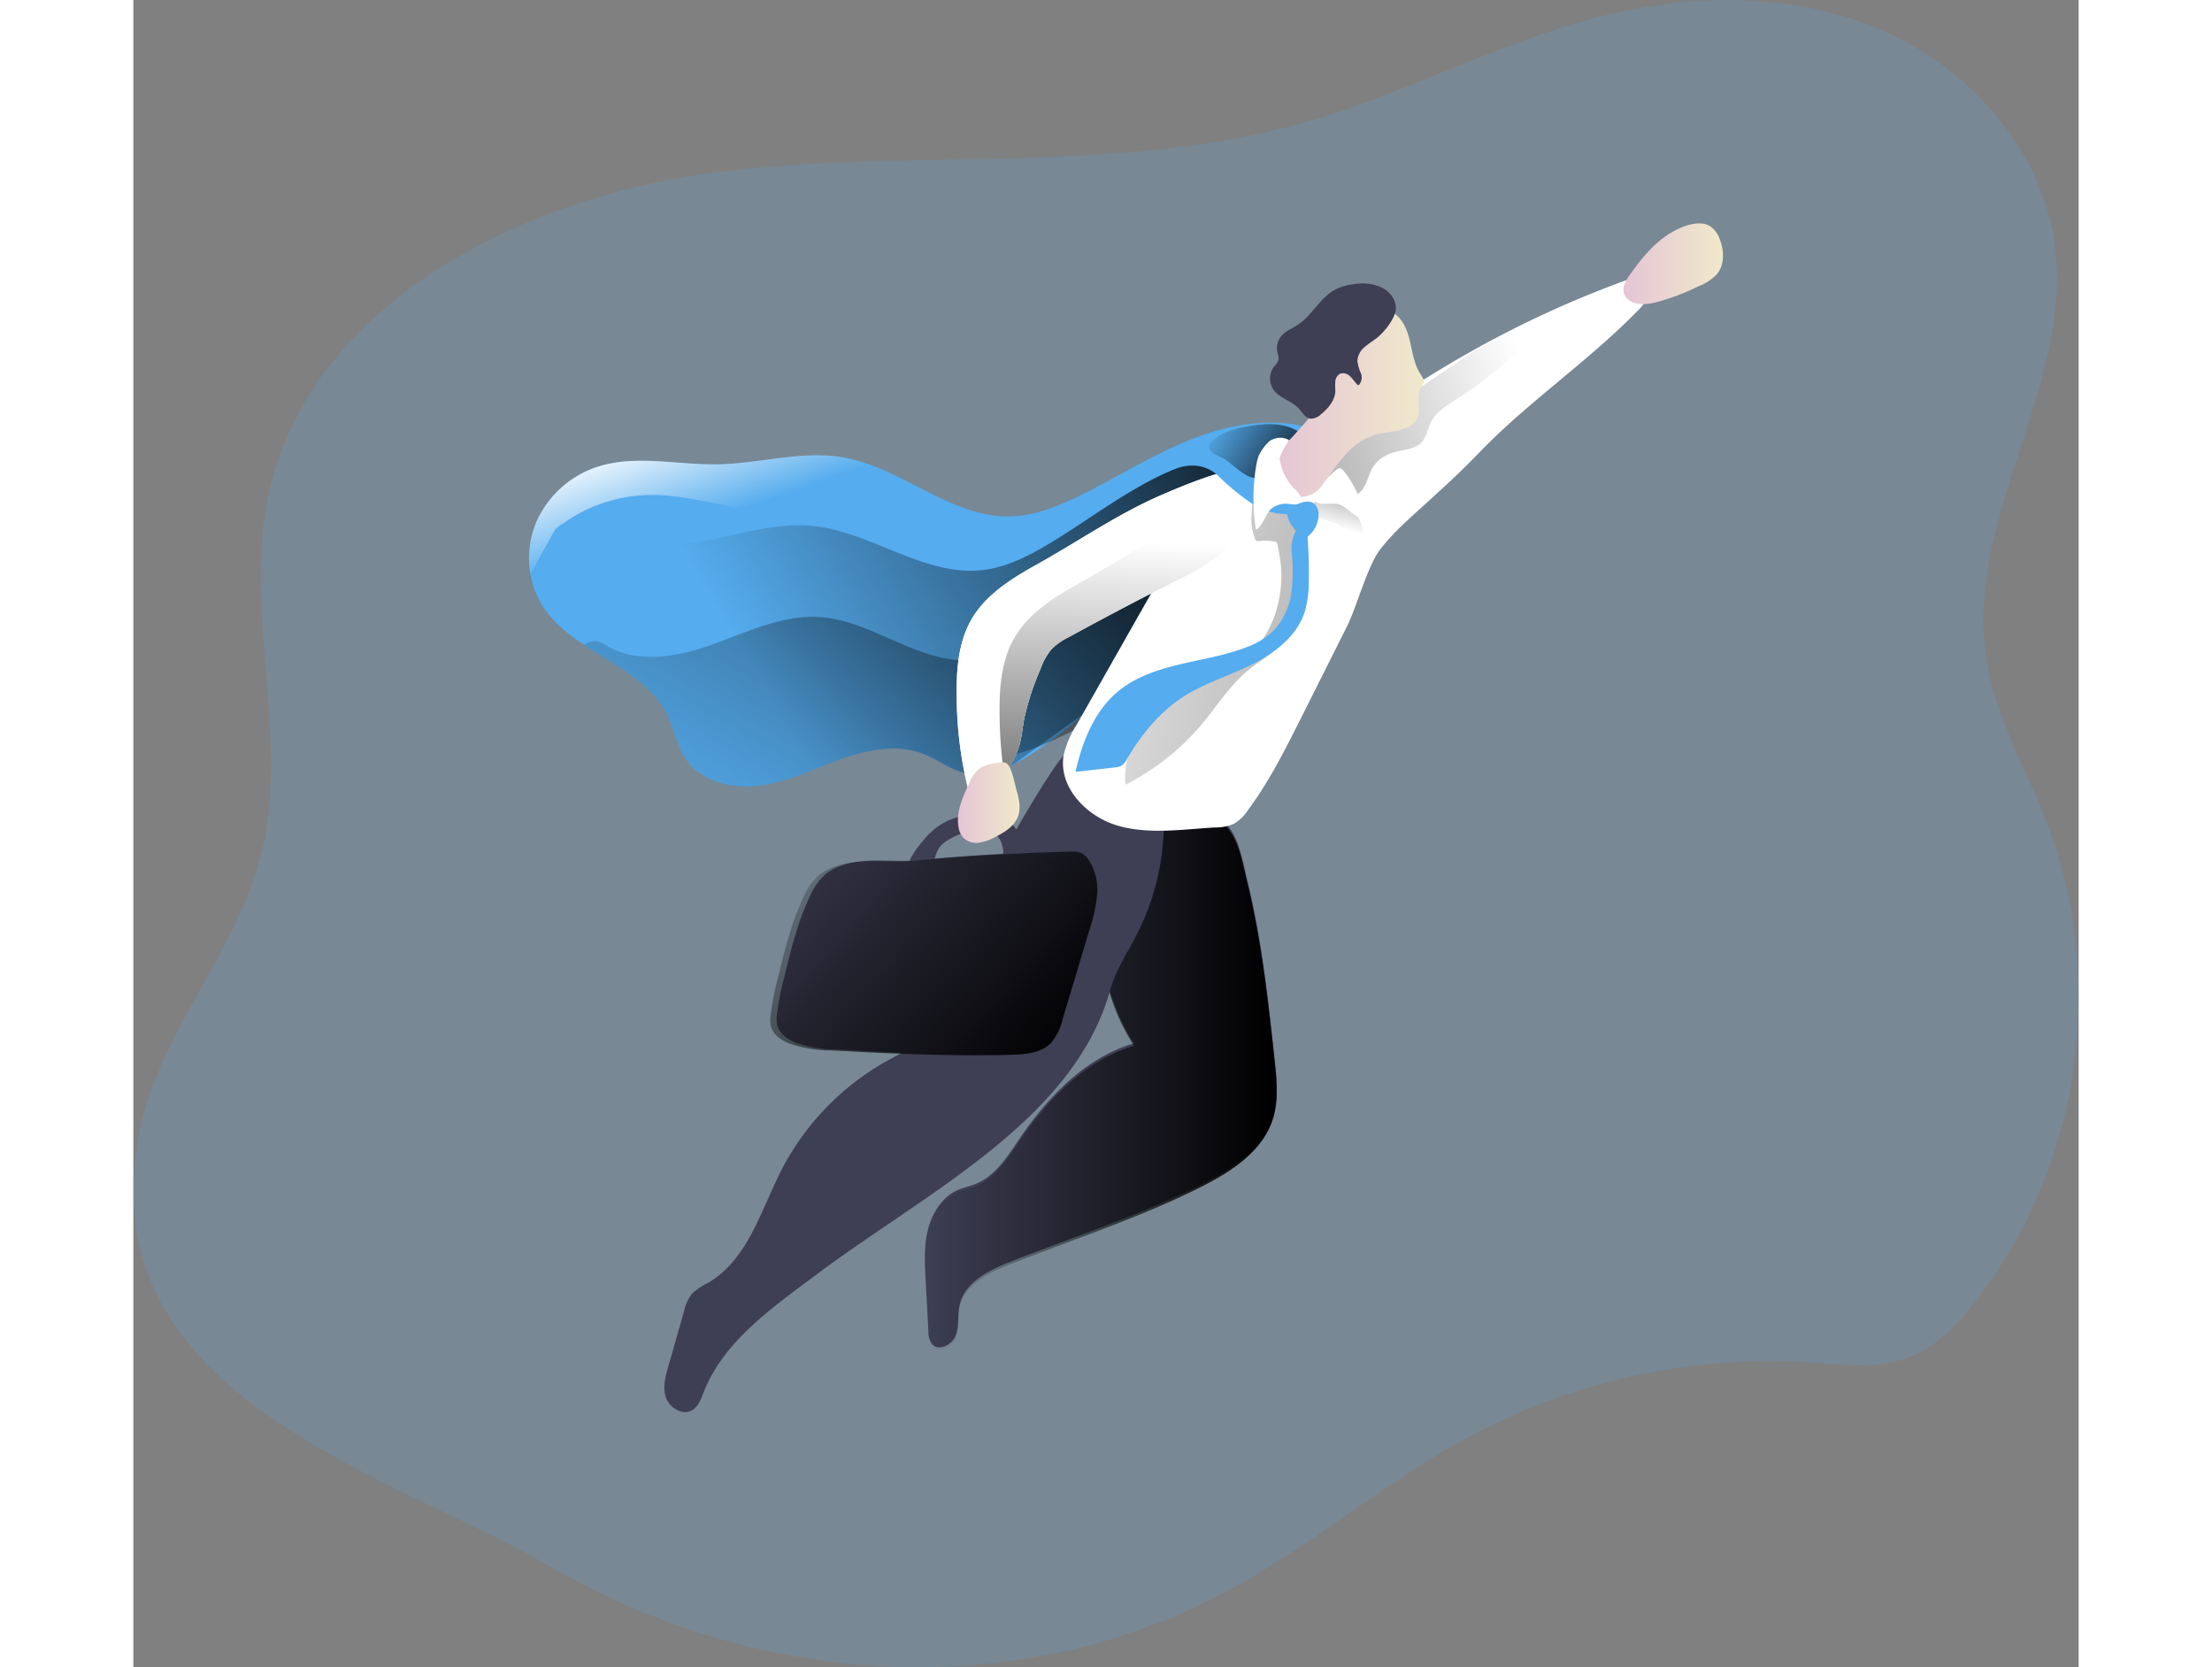 <svg id="Layer_1" data-name="Layer 1" xmlns="http://www.w3.org/2000/svg" xmlns:xlink="http://www.w3.org/1999/xlink" viewBox="0 0 441.75 378.59" width="406" height="306" class="illustration styles_illustrationTablet__1DWOa"><rect x="0" y="0" width="441.75" height="378.59" fill="#808080" stroke="none"/><defs><linearGradient id="linear-gradient" x1="209.16" y1="248.53" x2="289.06" y2="248.53" gradientUnits="userSpaceOnUse"><stop offset="0" stop-opacity="0"></stop><stop offset="0.99"></stop></linearGradient><linearGradient id="linear-gradient-2" x1="171.7" y1="157.71" x2="301.38" y2="79.9" xlink:href="#linear-gradient"></linearGradient><linearGradient id="linear-gradient-3" x1="166.45" y1="202.92" x2="268.04" y2="27.82" xlink:href="#linear-gradient"></linearGradient><linearGradient id="linear-gradient-4" x1="346.22" y1="90.69" x2="174.75" y2="138.24" xlink:href="#linear-gradient"></linearGradient><linearGradient id="linear-gradient-5" x1="302.51" y1="123.4" x2="307.15" y2="104.27" gradientUnits="userSpaceOnUse"><stop offset="0" stop-opacity="0"></stop><stop offset="0.72" stop-opacity="0.51"></stop><stop offset="0.99"></stop></linearGradient><linearGradient id="linear-gradient-6" x1="212.37" y1="134.32" x2="525.52" y2="193.35" xlink:href="#linear-gradient"></linearGradient><linearGradient id="linear-gradient-7" x1="367.81" y1="63.36" x2="390.42" y2="63.36" gradientUnits="userSpaceOnUse"><stop offset="0" stop-color="#e5c5d5"></stop><stop offset="0.42" stop-color="#ead4d1"></stop><stop offset="1" stop-color="#f0e9cb"></stop></linearGradient><linearGradient id="linear-gradient-8" x1="275.17" y1="98.31" x2="298.8" y2="113.2" xlink:href="#linear-gradient"></linearGradient><linearGradient id="linear-gradient-9" x1="254.58" y1="126.27" x2="250.94" y2="232.66" xlink:href="#linear-gradient"></linearGradient><linearGradient id="linear-gradient-10" x1="216.67" y1="185.72" x2="230.66" y2="185.72" xlink:href="#linear-gradient-7"></linearGradient><linearGradient id="linear-gradient-11" x1="174.04" y1="185.63" x2="240.71" y2="245.2" xlink:href="#linear-gradient"></linearGradient><linearGradient id="linear-gradient-12" x1="288.83" y1="94.84" x2="322.49" y2="94.84" xlink:href="#linear-gradient-7"></linearGradient><linearGradient id="linear-gradient-13" x1="164.32" y1="121.14" x2="155.99" y2="97.78" gradientUnits="userSpaceOnUse"><stop offset="0.02" stop-color="#fff" stop-opacity="0"></stop><stop offset="1" stop-color="#fff"></stop></linearGradient></defs><title>Hero of Employe</title><path d="M279.31,364c18.63-10.28,35-24.37,53.71-34.41a144.66,144.66,0,0,1,77.3-16.7c7.45.49,15.2,1.52,22.19-1.12,6.27-2.38,11.12-7.45,15.25-12.73,23.42-29.89,29.92-72.21,16.55-107.76-4.84-12.88-12.12-25-14.15-38.66-4.67-31.36,19.45-61.47,15.68-92.95C463.24,38,447,19.43,427.08,10.59S384.1,1.8,363,7.1c-23.05,5.77-44.24,17.42-67.08,24-43.21,12.38-89.44,5.85-134,11.48S68.72,72.7,59.9,116.78c-5.33,26.62,5.2,54.8-1.58,81.09-5.71,22.11-23,40.08-27.5,62.48-12,60.18,55.83,77.08,94.08,99.28C171.69,386.78,231.25,390.53,279.31,364Z" transform="translate(-29.42 -3.47)" fill="#55ACEE" opacity="0.18" style="isolation: isolate;"></path><path d="M288.59,244c.47,4.33.92,8.81-.38,13-2.3,7.36-9.45,12-16.33,15.46C258,279.44,243,284.29,228.53,290c-4.86,1.93-10.3,4.65-11.46,9.74-.52,2.28-.07,4.73-.88,6.91s-3.9,3.78-5.42,2a4.64,4.64,0,0,1-.8-2.84l-.63-11.64c-.21-3.89-.42-7.86.56-11.64s3.33-7.4,6.92-8.92c1.21-.5,2.51-.76,3.74-1.24,4.56-1.77,7.35-6.27,10.1-10.33,6.47-9.53,15-18.42,26-21.66a46.13,46.13,0,0,1-6.06-36.35c1.61-6.26,4.87-12.49,10.48-15.7a14,14,0,0,1,14.16.17c5,3.23,5.73,9.07,7.05,14.47C285.62,216.44,287.11,230.24,288.59,244Z" transform="translate(-29.42 -3.47)" fill="#3e3e54"></path><path d="M288.59,244.52c.47,4.34.92,8.81-.38,13-2.3,7.36-9.45,12-16.33,15.47C258,280,243,284.83,228.53,290.57c-4.86,1.92-10.3,4.64-11.46,9.74-.52,2.27-.07,4.73-.88,6.91s-3.9,3.77-5.42,2a4.64,4.64,0,0,1-.8-2.84l-.63-11.64c-.21-3.9-.42-7.86.56-11.64s3.33-7.4,6.92-8.92c1.21-.51,2.51-.76,3.74-1.24,4.56-1.78,7.35-6.28,10.1-10.33,6.47-9.53,15-18.42,26-21.66a46.16,46.16,0,0,1-6.06-36.36c1.61-6.26,4.87-12.48,10.48-15.69a14,14,0,0,1,14.16.17c5,3.23,5.73,9.07,7.05,14.47C285.62,217,287.11,230.79,288.59,244.52Z" transform="translate(-29.42 -3.47)" fill="url(#linear-gradient)"></path><path d="M263.44,190.1a56.19,56.19,0,0,1-6.22,25.73c-2.13,4.13-4.79,8.07-6,12.53-8.23,29.45-41.62,45.8-66.54,64.43-10.12,7.56-21.23,15.24-25.76,26.84-.61,1.58-1.23,3.36-2.77,4.15-2.21,1.12-5-.71-5.79-3s-.1-4.79.57-7.13l3.56-12.47a9.73,9.73,0,0,1,1.78-3.92,13.93,13.93,0,0,1,3.59-2.43c9.18-5.34,12.07-16.61,16.85-25.89a59.81,59.81,0,0,1,24.41-24.87c2.76-1.51,5.72-2.86,7.84-5.15s3.3-5.6,4.35-8.67a319.08,319.08,0,0,1,12.09-30.12c1.81-3.93,12.27-22,15.33-25.15C248.58,166.93,255.84,181.81,263.44,190.1Z" transform="translate(-29.42 -3.47)" fill="#3e3e54"></path><path d="M301.45,113.7c0,1.27-.09,2.58-.09,3.9,0,4.23-.4,8.89-3.4,11.87-2.29,2.27-5.61,3.06-8.67,4.06-22.16,7.24-36.32,28.63-55.94,41.21-4.16,2.66-9,5-13.81,4.45a11.22,11.22,0,0,1-1.73-.32c-3.16-.82-5.81-2.93-8.83-4.14-6-2.39-12.75-1.06-18.79,1.1s-11.89,5.1-18.25,6-13.62-.8-17.17-6.15c-1.92-2.92-2.5-6.51-4-9.66-5.48-11.37-21.24-14.16-28.2-24.62-.12-.18-.25-.37-.36-.56a19,19,0,0,1-2.28-5.44,14.17,14.17,0,0,1-.34-1.57,21.11,21.11,0,0,1,1.15-11.31l.18-.47A23,23,0,0,1,135,109.41c8.69-2.73,18.07-.33,27.18-.5,9.54-.18,19.09-3.21,28.48-1.57,7.32,1.27,14,5.29,20.7,8.59,5.57,2.73,11.2,5,17.34,4.8,5.46-.15,10.67-2.27,15.58-4.69,9-4.42,17.55-9.94,27-13.42,7.07-2.61,14.92-4,22.41-2.67C301.63,101.41,301.64,107,301.45,113.7Z" transform="translate(-29.42 -3.47)" fill="#55ACEE"></path><path d="M287.76,123.91c-2.09,2.46-5.32,3.55-8.29,4.81-13.27,5.65-16.25,22.61-26.13,33.38-6.09,6.63-25.73,14.64-26,12.5-.41-2.95-5,3.54-7.77,4.59a11.22,11.22,0,0,1-1.73-.32c-3.16-.82-5.81-2.93-8.83-4.14-6-2.39-12.75-1.06-18.79,1.1s-11.89,5.1-18.25,6-13.62-.8-17.17-6.15c-1.92-2.92-2.5-6.51-4-9.66-3.64-7.57-11.84-11.33-19-16.09a31.56,31.56,0,0,1-9.23-8.53c-.12-.18-.25-.37-.36-.56a19,19,0,0,1-2.28-5.44,23,23,0,0,1,8.12-5.65c8.42-3.49,18-1.91,27-2.88,9.49-1,18.74-4.84,28.24-4,13.52,1.16,25.58,11.6,39,10.05,5.44-.63,10.44-3.2,15.12-6,8.61-5.18,16.62-11.42,25.71-15.71,6.81-3.2,14.51-5.3,22.1-4.59a11,11,0,0,1,4.59,1.34c.08,1.26.13,2.57.25,3.88C290.49,116,290.49,120.68,287.76,123.91Z" transform="translate(-29.42 -3.47)" fill="url(#linear-gradient-2)"></path><path d="M261,152.72c-6.09,6.63-23.84,18.35-30.88,23.77-2.36,1.83-7.79,1.65-10.57,2.7a11.22,11.22,0,0,1-1.73-.32c-3.16-.82-5.81-2.93-8.83-4.14-6-2.39-12.75-1.06-18.79,1.1s-11.89,5.1-18.25,6-13.62-.8-17.17-6.15c-1.92-2.92-2.5-6.51-4-9.66-3.64-7.57-11.84-11.33-19-16.09a3.92,3.92,0,0,1,4.25-.38c7.06,4.82,16.61,3.22,24.66.35s16.09-6.86,24.61-6.3c9.6.62,17.9,6.94,27.29,9.12a32.6,32.6,0,0,0,20.5-2c3.51-1.56,19.06-16.39,22.16-14.13,1.14.83,13-6.28,13.39-4.92C268.94,132.72,261,151.66,261,152.72Z" transform="translate(-29.42 -3.47)" fill="url(#linear-gradient-3)"></path><path d="M372.94,65.51a4.35,4.35,0,0,1,.8,4.74,12.93,12.93,0,0,1-3,4.08C360.33,85,346.2,94.81,335.81,105.47c-5.44,5.59-6.68,6.67-12.44,11.94-3.77,3.45-7.69,6.79-10.82,10.83-2.85,3.7-5.41,13.26-7.51,17.43l-10.53,21c-3.6,7.16-7.22,14.36-12,20.79a9.5,9.5,0,0,1-3.31,3.15,10.78,10.78,0,0,1-4.16.76c-7.36.42-14.9,1.64-22-.39s-13.59-8.69-12.37-16a22,22,0,0,1,3-7l12.73-22.45c3.84-6.76,7.67-13.52,11.64-20.21,3.11-5.23,6.39-10.52,11.08-14.4,4.14-3.43,9.15-5.58,14.09-7.69,10.47-4.48,21-8.45,30.68-14.45A240.85,240.85,0,0,1,354.6,72.62Q363.62,68.69,372.94,65.51Z" transform="translate(-29.42 -3.47)" fill="#fff"></path><path d="M321.81,104.05c1.3-1.23,1.51-3.19,2.32-4.78,1.15-2.26,3.44-3.65,5.58-5A101.25,101.25,0,0,0,352,74.85c-9.23,2.35-17.32,7.78-25.2,13.12l-13.15,8.9c-5.22,3.54-10.52,7.14-14.54,12a2.72,2.72,0,0,0-.69,1.28c-.17,1.21,1.14,2,2.11,2.76,4.12,3.21,7.17,5.12,9.26-.84.87-2.49,1.81-4,4.28-5.28S319.84,105.91,321.81,104.05Z" transform="translate(-29.42 -3.47)" fill="url(#linear-gradient-4)"></path><path d="M301,121.8a14.85,14.85,0,0,1,3.71,1.92,8.58,8.58,0,0,0,1.74,1,2.49,2.49,0,0,0,1.95,0,.72.72,0,0,0,.31-.29.81.81,0,0,0,0-.55,40.47,40.47,0,0,0-3-6.84,2.48,2.48,0,0,0-.54-.73,2.41,2.41,0,0,0-1.26-.4A15.14,15.14,0,0,0,300,116a3.6,3.6,0,0,0-2,.89,3.41,3.41,0,0,0-.77,1.64,7.57,7.57,0,0,0-.21,3.17c.62,0,1.29-.27,1.95-.27A7.36,7.36,0,0,1,301,121.8Z" transform="translate(-29.42 -3.47)" fill="url(#linear-gradient-5)"></path><path d="M284.94,112a20.81,20.81,0,0,0-1.55,8,12.39,12.39,0,0,0,.77,5.9.83.83,0,0,0,.27.37,1,1,0,0,0,.67.06,10.07,10.07,0,0,1,3.75.2.42.42,0,0,1,.22.11.44.44,0,0,1,.11.25l.46,2.38c1.76,9-1.39,19.18-8.72,24.71a42.15,42.15,0,0,1-7.89,4.17c-4.82,2.23-9.54,5-13.09,8.91s-5.85,9.3-5.18,14.58a55.25,55.25,0,0,0,17.39-13.83c3.41-4.09,6.27-8.72,10.38-12.1,2.43-2,5.27-3.53,7.36-5.89,4-4.5,4.49-11,4.79-17,.41-8.4.23-18.17-6.36-23.38C287.65,109.85,285.3,111.23,284.94,112Z" transform="translate(-29.42 -3.47)" fill="url(#linear-gradient-6)"></path><path d="M382.1,54.7c1.84-.6,4-.84,5.58.27a6.05,6.05,0,0,1,2,2.83c1,2.58,1.12,5.77-.64,7.92a11.1,11.1,0,0,1-4.22,2.76,49.65,49.65,0,0,1-10.22,3.78c-2.14.46-5.4.57-6.53-1.82-1-2.12,1.12-4.46,2.28-6.07C373.36,60.23,377.13,56.35,382.1,54.7Z" transform="translate(-29.42 -3.47)" fill="url(#linear-gradient-7)"></path><path d="M234.72,131.59c-5.75,3.2-11.64,6.81-14.94,12.49-3.08,5.3-3.49,11.72-3.38,17.85A88.86,88.86,0,0,0,218.83,182c.18.73.48,1.56,1.19,1.79a2.18,2.18,0,0,0,1.54-.29,17.48,17.48,0,0,0,9.21-11.34c.43-1.75.59-3.55.91-5.31a58.65,58.65,0,0,1,3.69-11.36,15.13,15.13,0,0,1,2.48-4.55,14.65,14.65,0,0,1,4.07-2.86q12.45-6.81,25.14-13.2a44.8,44.8,0,0,0,8.87-5.35,14.5,14.5,0,0,0,5.32-8.66c.51-3.39,3.07-11-1.31-10.72s-13.36,4.1-17.31,5.82C252.85,120.27,244,126.4,234.72,131.59Z" transform="translate(-29.42 -3.47)" fill="#fff"></path><path d="M282.15,116.26c-.29,1.71-.73,3.45-.9,4.66a14.54,14.54,0,0,1-5.32,8.65,44.8,44.8,0,0,1-8.87,5.35q-12.67,6.39-25.14,13.2a14.8,14.8,0,0,0-4.07,2.86,14.59,14.59,0,0,0-2.48,4.55,58.88,58.88,0,0,0-3.69,11.36c-.32,1.76-.48,3.56-.92,5.31a17.61,17.61,0,0,1-9.2,11.34,2.11,2.11,0,0,1-1.54.28c-.71-.22-1-1.06-1.18-1.78a88.94,88.94,0,0,1-2.44-20.11c-.12-6.14.3-12.54,3.38-17.85,3.31-5.69,9.2-9.3,14.93-12.49,9.32-5.19,18.14-11.32,27.92-15.58,4-1.71,13-5.51,17.31-5.83C282.77,110,282.71,113.1,282.15,116.26Z" transform="translate(-29.42 -3.47)" fill="#fff"></path><path d="M275.77,111.51a52.4,52.4,0,0,0,7.48,6.17,14.52,14.52,0,0,0,9.19,2.51c.57-.07,1.25-.27,1.39-.83s-.4-1.09-.86-1.46c-2.5-2-4.53-4.93-4.55-8.14,0-1.54.41-3.19-.35-4.53-1-1.67-3.24-1.93-5.17-1.84a37,37,0,0,0-5.75.72c-1.6.33-14.5,6.06-12.88,6.46C264.54,110.64,270.76,106.88,275.77,111.51Z" transform="translate(-29.42 -3.47)" fill="#55ACEE"></path><path d="M276.25,107.19a6.54,6.54,0,0,1-1.75-.88,1.73,1.73,0,0,1-.7-1.71,2.07,2.07,0,0,1,.57-.91c1.92-2,4.8-2.77,7.54-3.29,3.95-.75,8.3-1.15,11.76.89.44.26.91.67.83,1.18a1.3,1.3,0,0,1-.47.71c-1.45,1.36-3.18,2.34-4.7,3.61s-2.21,3.33-3.66,4.6C282.94,113.78,278.94,108.28,276.25,107.19Z" transform="translate(-29.42 -3.47)" fill="url(#linear-gradient-8)"></path><path d="M282.15,116.26c-.29,1.71-.73,3.45-.9,4.66a14.54,14.54,0,0,1-5.32,8.65,44.8,44.8,0,0,1-8.87,5.35q-12.67,6.39-25.14,13.2a14.8,14.8,0,0,0-4.07,2.86,14.59,14.59,0,0,0-2.48,4.55,58.88,58.88,0,0,0-3.69,11.36c-.32,1.76-.48,3.56-.92,5.31a17.13,17.13,0,0,1-3.62,7,98.7,98.7,0,0,1-1-13.09c-.11-6.13.3-12.55,3.38-17.85,3.3-5.68,9.19-9.29,14.94-12.5,9.32-5.18,18.13-11.31,27.91-15.56C274.58,119.19,278.44,117.55,282.15,116.26Z" transform="translate(-29.42 -3.47)" fill="url(#linear-gradient-9)"></path><path d="M208.9,194.22a14.88,14.88,0,0,1,11.47-5.74,13.18,13.18,0,0,1,6.09.57,8.14,8.14,0,0,1,5,7.49,4.88,4.88,0,0,1-1,3.06,2.79,2.79,0,0,1-2.92,1,1,1,0,0,1-.69-.62,1.11,1.11,0,0,1,0-.54,8.23,8.23,0,0,0-.31-4.59,4.84,4.84,0,0,0-3.35-3,12.69,12.69,0,0,0-4.11.35c-2,.61-5.43,2-6.6,3.69s-1.26,4.57-3.05,5.84c-1.21.85-3.15,1.43-4-.42S207.74,195.53,208.9,194.22Z" transform="translate(-29.42 -3.47)" fill="#3e3e54"></path><path d="M308.82,119.57c.1.44.14,1-.22,1.25a1.07,1.07,0,0,1-1.08,0c-1.68-.77-2.86-2.52-4.67-2.91a20.6,20.6,0,0,0-3.33,0c-1.11-.06-2.38-.74-2.41-1.85,0-.87.7-1.55,1.36-2.12,1.18-1,2.26-2.13,3.4-3.18,1.42-1.3,1.69-1.34,2.87.26A24.25,24.25,0,0,1,308.82,119.57Z" transform="translate(-29.42 -3.47)" fill="#fff"></path><path d="M291.8,118.87a.9.9,0,0,0-.4.29.79.79,0,0,0-.08.46,6.4,6.4,0,0,0,1.36,3.42c.73,1,1.59,1.92,2.26,3a6.45,6.45,0,0,0,3.62-5.53,3.35,3.35,0,0,0-.78-2.47C296.26,116.44,293.33,118.13,291.8,118.87Z" transform="translate(-29.42 -3.47)" fill="#55ACEE"></path><path d="M292.48,137.38a15.88,15.88,0,0,1-4.2,9.37,17.72,17.72,0,0,1-6.33,3.78c-4.83,1.85-10,2.63-15,3.83s-10.1,2.89-14.06,6.23c-5.31,4.49-8,11.38-9.52,18.15l8.91-1a3.8,3.8,0,0,0,1.52-.39,3.87,3.87,0,0,0,1.23-1.48c3.19-5.45,7.27-10.51,12.55-14,4.89-3.2,10.59-4.91,15.82-7.5s10.31-6.48,12.05-12.06a24.06,24.06,0,0,0,.88-6.55c.08-2.93,0-5.87-.17-8.8a13.05,13.05,0,0,0-1.36-5.8c-1.18,2.52-2.63,4.64-2.36,7.44A40.35,40.35,0,0,1,292.48,137.38Z" transform="translate(-29.42 -3.47)" fill="#55ACEE"></path><path d="M222,177.7a7.57,7.57,0,0,0-2.77,3.64c-1.47,3.11-3,6.48-2.44,9.88a4.8,4.8,0,0,0,1.07,2.47,4.27,4.27,0,0,0,3.58,1.14,11,11,0,0,0,3.66-1.27c2.18-1.09,4.46-2.51,5.26-4.81.68-2,.1-4.14-.47-6.15-.38-1.31-1-5.16-2.27-5.86C226.58,176.2,223,177.15,222,177.7Z" transform="translate(-29.42 -3.47)" fill="url(#linear-gradient-10)"></path><path d="M243.82,196.69a5.4,5.4,0,0,1,2.26.28,4.19,4.19,0,0,1,1.65,1.48,12.33,12.33,0,0,1,2,8,36.89,36.89,0,0,1-1.8,8.2l-6,20a13,13,0,0,1-2.64,5.44c-2.27,2.36-5.89,2.64-9.16,2.72-13.62.35-27.25-.25-40.85-1a30.14,30.14,0,0,1-9.5-1.58c-1.8-.72-3.58-2-4.1-3.82a7.2,7.2,0,0,1-.09-2.7,65.82,65.82,0,0,1,1.62-8.21c1.52-6.27,3.06-12.6,5.82-18.44a14.07,14.07,0,0,1,3.57-5.08,11.88,11.88,0,0,1,3.29-1.82c5.7-2.19,11.78-.79,17.71-1.36q11.66-1.12,23.34-1.65Q237.35,196.8,243.82,196.69Z" transform="translate(-29.42 -3.47)" fill="#3e3e54"></path><path d="M242.36,196.87a5.52,5.52,0,0,1,2.26.28,4.22,4.22,0,0,1,1.66,1.48,12.4,12.4,0,0,1,2,8,36.91,36.91,0,0,1-1.81,8.2l-6,20a13,13,0,0,1-2.64,5.44c-2.27,2.36-5.89,2.64-9.16,2.73-13.62.34-27.24-.26-40.85-1a30.14,30.14,0,0,1-9.5-1.58c-1.79-.72-3.58-2-4.1-3.82a7.2,7.2,0,0,1-.08-2.7,66.15,66.15,0,0,1,1.61-8.21c1.52-6.27,3.06-12.6,5.82-18.44a14.15,14.15,0,0,1,3.57-5.08,11.6,11.6,0,0,1,3.29-1.81c5.7-2.2,11.78-.8,17.72-1.37q11.64-1.12,23.33-1.65Q235.89,197,242.36,196.87Z" transform="translate(-29.42 -3.47)" fill="url(#linear-gradient-11)"></path><path d="M298.87,95.44a3.32,3.32,0,0,0,.71-1.2,3.25,3.25,0,0,0,0-1.28c-.44-2.71-1.33-5.39-1.15-8.14a11.66,11.66,0,0,1,3.76-7.67A14.21,14.21,0,0,1,310,73.61a8.5,8.5,0,0,1,5.51.88c2.22,1.37,3.24,4,3.83,6.56s.95,5.22,2.38,7.39c.39.59.89,1.27.68,2a3.3,3.3,0,0,1-.52.83c-1.52,2.22.29,5.62-1.26,7.82a4.38,4.38,0,0,1-1.47,1.23c-2.46,1.34-5.45,1.15-8.12,2a15.25,15.25,0,0,0-6.54,4.61c-1.8,2-3.28,4.29-4.91,6.44a6,6,0,0,1-6.22,2.84,3,3,0,0,1-3.51-2.43,15,15,0,0,1-1.06-4.64c-.08-3.15,1.78-4.23,3.68-6.3Q295.81,99.22,298.87,95.44Z" transform="translate(-29.42 -3.47)" fill="url(#linear-gradient-12)"></path><path d="M313.27,68.94a10.69,10.69,0,0,0-6.8-.91,12,12,0,0,0-4,1.14c-3.54,1.82-5.33,5.93-8.67,8.09-1.21.79-2.63,1.32-3.58,2.4a4.36,4.36,0,0,0-1,3.84,3.92,3.92,0,0,1,.26,1.64,3.92,3.92,0,0,1-1,1.55,4.51,4.51,0,0,0-.16,5.25c1.38,2,4.11,2.51,5.73,4.27.83.9,1.5,2.18,2.72,2.33a3.24,3.24,0,0,0,2.26-.93c1.67-1.32,3.21-3.11,3.34-5.24,0-.73-.09-1.47,0-2.2a2.15,2.15,0,0,1,1.05-1.82,2.2,2.2,0,0,1,2.31.59c.62.57,1.06,1.31,1.67,1.89a.27.27,0,0,0,.18.1.26.26,0,0,0,.18-.09,2.56,2.56,0,0,0,.4-2.65,10.28,10.28,0,0,1-.78-2.72,4.36,4.36,0,0,1,1.66-3.2c.93-.82,2-1.44,3-2.25,1.56-1.34,3.54-3.81,4-5.87S315,69.94,313.27,68.94Z" transform="translate(-29.42 -3.47)" fill="#3e3e54"></path><path d="M293.26,114.64c.76.74,1.71,1.77,1.17,2.69s-1.65.67-2.58.58a5.29,5.29,0,0,0-4.08,1.14c-1.43,1.34-1.72,3.72-3.42,4.71a44.23,44.23,0,0,1,.08-14.7,10.63,10.63,0,0,1,.56-2.15,11.4,11.4,0,0,1,2.32-3.18,4.22,4.22,0,0,1,4.57-.33s-2.24,3.32-2.11,4.36A11.87,11.87,0,0,0,293.26,114.64Z" transform="translate(-29.42 -3.47)" fill="#fff"></path><path d="M213,120.13c0,2.5-3.14,3.93-5.6,3.44s-4.5-2.12-6.75-3.2c-7.4-3.54-16.08-.69-24.27-.61-10,.11-19.78-4.07-29.82-3.89A34.92,34.92,0,0,0,127,122.35a9.08,9.08,0,0,0-1.68,1.23c-.27.3-3,5.4-5.74,10.24a21.11,21.11,0,0,1,1.15-11.31l.18-.47A23,23,0,0,1,135,109.41c8.69-2.73,18.07-.33,27.18-.5,9.54-.18,19.09-3.21,28.48-1.57,7.32,1.27,14,5.29,20.7,8.59.36.63.68,1.27,1,1.92A5.44,5.44,0,0,1,213,120.13Z" transform="translate(-29.42 -3.47)" fill="url(#linear-gradient-13)"></path></svg>
